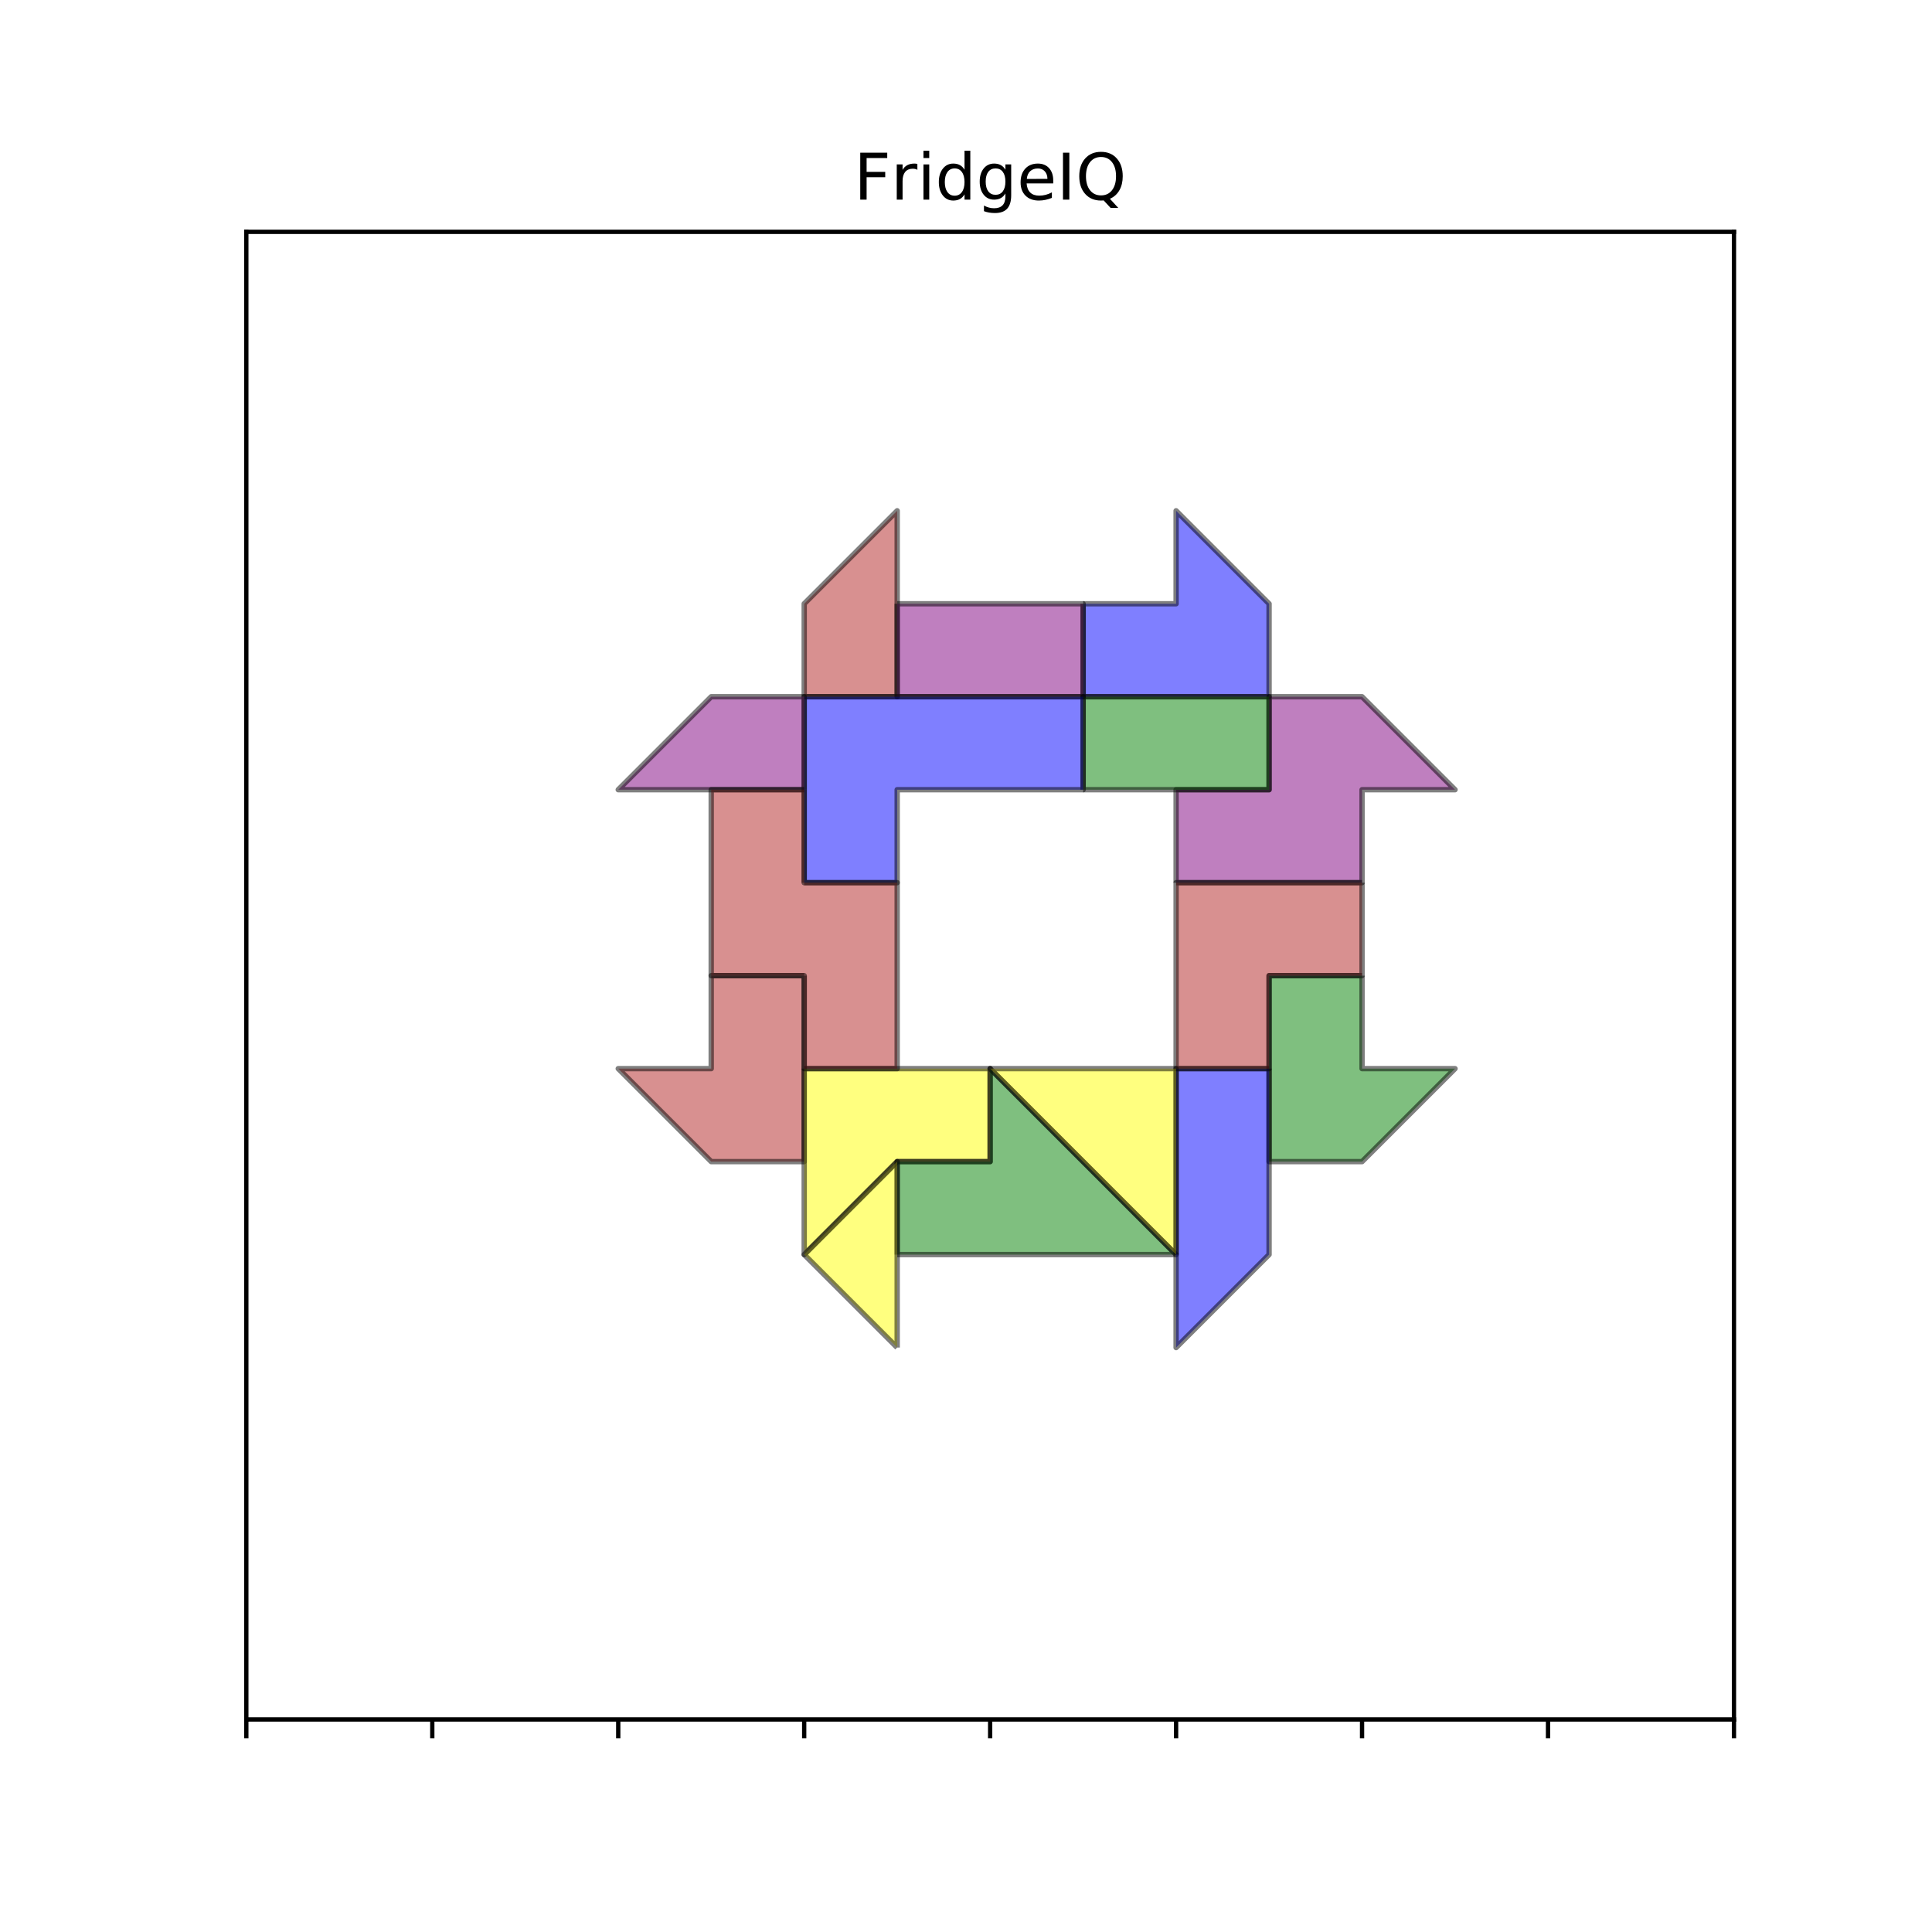 <?xml version="1.0" encoding="UTF-8" standalone="no"?>
<!-- Created with matplotlib (https://matplotlib.org/) -->

<svg
   xmlns:dc="http://purl.org/dc/elements/1.1/"
   xmlns:cc="http://creativecommons.org/ns#"
   xmlns:rdf="http://www.w3.org/1999/02/22-rdf-syntax-ns#"
   xmlns:svg="http://www.w3.org/2000/svg"
   xmlns="http://www.w3.org/2000/svg"
   xmlns:xlink="http://www.w3.org/1999/xlink"
   xmlns:sodipodi="http://sodipodi.sourceforge.net/DTD/sodipodi-0.dtd"
   xmlns:inkscape="http://www.inkscape.org/namespaces/inkscape"
   height="360pt"
   version="1.1"
   viewBox="0 0 360 360"
   width="360pt"
   id="svg167"
   sodipodi:docname="6456b7ccd823aedbf2ab6ac5e6342c81-solution-manual.svg"
   inkscape:version="0.92.4 (5da689c313, 2019-01-14)">
  <sodipodi:namedview
     pagecolor="#ffffff"
     bordercolor="#666666"
     borderopacity="1"
     objecttolerance="10"
     gridtolerance="10"
     guidetolerance="10"
     inkscape:pageopacity="0"
     inkscape:pageshadow="2"
     inkscape:window-width="1037"
     inkscape:window-height="977"
     id="namedview169"
     showgrid="false"
     showguides="true"
     inkscape:guide-bbox="true"
     inkscape:zoom="1.6333333"
     inkscape:cx="240"
     inkscape:cy="240"
     inkscape:window-x="873"
     inkscape:window-y="5"
     inkscape:window-maximized="0"
     inkscape:current-layer="axes_1">
    <sodipodi:guide
       position="132.525,247.5"
       orientation="1,0"
       id="guide173"
       inkscape:locked="false" />
    <sodipodi:guide
       position="149.85,247.5"
       orientation="1,0"
       id="guide175"
       inkscape:locked="false" />
    <sodipodi:guide
       position="167.175,230.175"
       orientation="1,0"
       id="guide177"
       inkscape:locked="false" />
    <sodipodi:guide
       position="184.5,247.5"
       orientation="1,0"
       id="guide179"
       inkscape:locked="false" />
    <sodipodi:guide
       position="201.825,247.5"
       orientation="1,0"
       id="guide181"
       inkscape:locked="false" />
    <sodipodi:guide
       position="219.15,230.175"
       orientation="1,0"
       id="guide183"
       inkscape:locked="false" />
    <sodipodi:guide
       position="236.475,247.5"
       orientation="1,0"
       id="guide185"
       inkscape:locked="false" />
    <sodipodi:guide
       position="253.8,247.5"
       orientation="1,0"
       id="guide187"
       inkscape:locked="false" />
    <sodipodi:guide
       position="253.8,247.5"
       orientation="0,1"
       id="guide189"
       inkscape:locked="false" />
    <sodipodi:guide
       position="236.475,230.175"
       orientation="0,1"
       id="guide191"
       inkscape:locked="false" />
    <sodipodi:guide
       position="236.475,212.85"
       orientation="0,1"
       id="guide193"
       inkscape:locked="false" />
    <sodipodi:guide
       position="236.475,195.525"
       orientation="0,1"
       id="guide195"
       inkscape:locked="false" />
    <sodipodi:guide
       position="236.475,178.2"
       orientation="0,1"
       id="guide197"
       inkscape:locked="false" />
    <sodipodi:guide
       position="253.8,160.875"
       orientation="0,1"
       id="guide199"
       inkscape:locked="false" />
    <sodipodi:guide
       position="236.475,143.55"
       orientation="0,1"
       id="guide201"
       inkscape:locked="false" />
    <sodipodi:guide
       position="253.8,126.225"
       orientation="0,1"
       id="guide203"
       inkscape:locked="false" />
  </sodipodi:namedview>
  <defs
     id="defs4">
    <style
       type="text/css"
       id="style2">
*{stroke-linecap:butt;stroke-linejoin:round;}
  </style>
  </defs>
  <g
     id="figure_1">
    <g
       id="patch_1">
      <path
         d="M 0 360  L 360 360  L 360 0  L 0 0  z "
         style="fill:#ffffff;"
         id="path6" />
    </g>
    <g
       id="axes_1">
      <g
         id="patch_2">
        <path
           d="M 45.9 320.4  L 323.1 320.4  L 323.1 43.2  L 45.9 43.2  z "
           style="fill:#ffffff;"
           id="path9" />
      </g>
      <g
         id="patch_3"
         transform="rotate(180,141.188,164.475)"
         style="stroke-linecap:butt;stroke-linejoin:round">
        <path
           clip-path="url(#pe6389079ba)"
           d="m 132.525,147.15 h 17.325 v -17.325 h 17.325 L 149.85,112.5 h -17.325 v 34.65"
           style="opacity:0.5;fill:#b22222;stroke:#000000;stroke-linecap:butt;stroke-linejoin:miter"
           id="path12"
           inkscape:connector-curvature="0" />
      </g>
      <g
         id="patch_4"
         transform="translate(34.65,-17.325)"
         style="stroke-linecap:butt;stroke-linejoin:round">
        <path
           clip-path="url(#pe6389079ba)"
           d="m 219.15,199.125 h -17.325 v 34.65 H 219.15 L 236.475,216.45 H 219.15 v -17.325"
           style="opacity:0.5;fill:#008000;stroke:#000000;stroke-linecap:butt;stroke-linejoin:miter"
           id="path15"
           inkscape:connector-curvature="0" />
      </g>
      <g
         id="patch_5"
         transform="translate(51.975,-103.95)"
         style="stroke-linecap:butt;stroke-linejoin:round">
        <path
           clip-path="url(#pe6389079ba)"
           d="m 149.85,216.45 v 17.325 H 184.5 V 216.45 L 167.175,199.125 V 216.45 H 149.85"
           style="opacity:0.5;fill:#0000ff;stroke:#000000;stroke-linecap:butt;stroke-linejoin:miter"
           id="path18"
           inkscape:connector-curvature="0" />
      </g>
      <g
         id="patch_6"
         transform="rotate(-90,219.15,164.475)"
         style="stroke-linecap:butt;stroke-linejoin:round">
        <path
           clip-path="url(#pe6389079ba)"
           d="m 219.15,164.475 v 34.65 h 17.325 V 216.45 L 253.8,199.125 V 181.8 H 236.475 V 164.475 H 219.15"
           style="opacity:0.5;fill:#800080;stroke:#000000;stroke-linecap:butt;stroke-linejoin:miter"
           id="path21"
           inkscape:connector-curvature="0" />
      </g>
      <g
         id="patch_7"
         transform="translate(-80.816,60.612)"
         style="stroke-linecap:butt;stroke-linejoin:round">
        <path
           clip-path="url(#pe6389079ba)"
           d="m 184.5,112.5 h -34.65 l 17.325,17.325 V 147.15 H 184.5 V 112.5"
           style="opacity:0.5;fill:#ffff00;stroke:#000000;stroke-linecap:butt;stroke-linejoin:miter"
           id="path24"
           inkscape:connector-curvature="0"
           transform="rotate(-90,220.59,102.423)" />
      </g>
      <g
         id="patch_8"
         transform="translate(-103.95,50.051)"
         style="stroke-linecap:butt;stroke-linejoin:round">
        <path
           clip-path="url(#pe6389079ba)"
           d="m 201.825,216.45 v -17.325 h -34.65 L 184.5,216.45 h 17.325"
           style="opacity:0.5;fill:#b22222;stroke:#000000;stroke-linecap:butt;stroke-linejoin:miter"
           id="path27"
           inkscape:connector-curvature="0"
           transform="rotate(90,296.151,174.1)" />
      </g>
      <g
         id="patch_9"
         transform="translate(34.65,34.65)"
         style="stroke-linecap:butt;stroke-linejoin:round">
        <path
           clip-path="url(#pe6389079ba)"
           d="M 132.525,199.125 H 184.5 l -34.65,-34.65 V 181.8 h -17.325 v 17.325"
           style="opacity:0.5;fill:#008000;stroke:#000000;stroke-linecap:butt;stroke-linejoin:miter"
           id="path30"
           inkscape:connector-curvature="0" />
      </g>
      <g
         id="patch_10"
         transform="rotate(-90,227.812,190.463)"
         style="stroke-linecap:butt;stroke-linejoin:round">
        <path
           clip-path="url(#pe6389079ba)"
           d="M 219.15,199.125 V 181.8 h -51.975 l 17.325,17.325 h 34.65"
           style="opacity:0.5;fill:#0000ff;stroke:#000000;stroke-linecap:butt;stroke-linejoin:miter"
           id="path33"
           inkscape:connector-curvature="0" />
      </g>
      <g
         id="patch_11">
        <path
           clip-path="url(#pe6389079ba)"
           d="m 132.525,233.775 h 17.325 v -34.65 h -17.325 v 34.65"
           style="opacity:0.5;fill:#800080;stroke:#000000;stroke-linecap:butt;stroke-linejoin:miter"
           id="path36"
           inkscape:connector-curvature="0"
           transform="rotate(90,210.488,190.463)" />
      </g>
      <g
         id="patch_12"
         transform="translate(0,69.3)"
         style="stroke-linecap:butt;stroke-linejoin:round">
        <path
           clip-path="url(#pe6389079ba)"
           d="M 167.175,181.8 V 147.15 L 149.85,164.475 167.175,181.8"
           style="opacity:0.5;fill:#ffff00;stroke:#000000;stroke-linecap:butt;stroke-linejoin:miter"
           id="path39"
           inkscape:connector-curvature="0" />
      </g>
      <g
         id="patch_13"
         transform="translate(51.975,17.325)"
         style="stroke-linecap:butt;stroke-linejoin:round">
        <path
           clip-path="url(#pe6389079ba)"
           d="m 201.825,147.15 h -34.65 V 181.8 H 184.5 v -17.325 h 17.325 V 147.15"
           style="opacity:0.5;fill:#b22222;stroke:#000000;stroke-linecap:butt;stroke-linejoin:miter"
           id="path42"
           inkscape:connector-curvature="0" />
      </g>
      <g
         id="patch_14"
         transform="rotate(90,227.812,121.162)"
         style="stroke-linecap:butt;stroke-linejoin:round">
        <path
           clip-path="url(#pe6389079ba)"
           d="M 253.8,147.15 V 112.5 h -17.325 v 34.65 H 253.8"
           style="opacity:0.5;fill:#008000;stroke:#000000;stroke-linecap:butt;stroke-linejoin:miter"
           id="path45"
           inkscape:connector-curvature="0" />
      </g>
      <g
         id="patch_15"
         transform="translate(-51.975,-17.325)"
         style="stroke-linecap:butt;stroke-linejoin:round">
        <path
           clip-path="url(#pe6389079ba)"
           d="M 201.825,181.8 H 219.15 V 164.475 H 253.8 V 147.15 h -51.975 v 34.65"
           style="opacity:0.5;fill:#0000ff;stroke:#000000;stroke-linecap:butt;stroke-linejoin:miter"
           id="path48"
           inkscape:connector-curvature="0" />
      </g>
      <g
         id="patch_16"
         transform="rotate(180,141.188,147.15)"
         style="stroke-linecap:butt;stroke-linejoin:round">
        <path
           clip-path="url(#pe6389079ba)"
           d="m 132.525,147.15 v 17.325 h 17.325 l 17.325,-17.325 h -34.65"
           style="opacity:0.5;fill:#800080;stroke:#000000;stroke-linecap:butt;stroke-linejoin:miter"
           id="path51"
           inkscape:connector-curvature="0" />
      </g>
      <g
         id="patch_17"
         transform="rotate(-90,219.15,233.775)"
         style="stroke-linecap:butt;stroke-linejoin:round">
        <path
           clip-path="url(#pe6389079ba)"
           d="m 219.15,233.775 h 34.65 v -34.65 l -34.65,34.65"
           style="opacity:0.5;fill:#ffff00;stroke:#000000;stroke-linecap:butt;stroke-linejoin:miter"
           id="path54"
           inkscape:connector-curvature="0" />
      </g>
      <g
         id="patch_18"
         transform="rotate(-90,201.825,181.8)"
         style="stroke-linecap:butt;stroke-linejoin:round">
        <path
           clip-path="url(#pe6389079ba)"
           d="M 236.475,129.825 V 112.5 h -34.65 v 17.325 H 184.5 v 17.325 h 34.65 v -17.325 h 17.325"
           style="opacity:0.5;fill:#b22222;stroke:#000000;stroke-linecap:butt;stroke-linejoin:miter"
           id="path57"
           inkscape:connector-curvature="0" />
      </g>
      <g
         id="matplotlib.axis_1">
        <g
           id="xtick_1">
          <g
             id="line2d_1">
            <defs
               id="defs61">
              <path
                 d="M 0 0  L 0 3.5  "
                 id="m177e7ad800"
                 style="stroke:#000000;stroke-width:0.8;" />
            </defs>
            <g
               id="g65">
              <use
                 style="stroke:#000000;stroke-width:0.8;"
                 x="45.9"
                 xlink:href="#m177e7ad800"
                 y="320.4"
                 id="use63" />
            </g>
          </g>
        </g>
        <g
           id="xtick_2">
          <g
             id="line2d_2">
            <g
               id="g71">
              <use
                 style="stroke:#000000;stroke-width:0.8;"
                 x="80.55"
                 xlink:href="#m177e7ad800"
                 y="320.4"
                 id="use69" />
            </g>
          </g>
        </g>
        <g
           id="xtick_3">
          <g
             id="line2d_3">
            <g
               id="g77">
              <use
                 style="stroke:#000000;stroke-width:0.8;"
                 x="115.2"
                 xlink:href="#m177e7ad800"
                 y="320.4"
                 id="use75" />
            </g>
          </g>
        </g>
        <g
           id="xtick_4">
          <g
             id="line2d_4">
            <g
               id="g83">
              <use
                 style="stroke:#000000;stroke-width:0.8;"
                 x="149.85"
                 xlink:href="#m177e7ad800"
                 y="320.4"
                 id="use81" />
            </g>
          </g>
        </g>
        <g
           id="xtick_5">
          <g
             id="line2d_5">
            <g
               id="g89">
              <use
                 style="stroke:#000000;stroke-width:0.8;"
                 x="184.5"
                 xlink:href="#m177e7ad800"
                 y="320.4"
                 id="use87" />
            </g>
          </g>
        </g>
        <g
           id="xtick_6">
          <g
             id="line2d_6">
            <g
               id="g95">
              <use
                 style="stroke:#000000;stroke-width:0.8;"
                 x="219.15"
                 xlink:href="#m177e7ad800"
                 y="320.4"
                 id="use93" />
            </g>
          </g>
        </g>
        <g
           id="xtick_7">
          <g
             id="line2d_7">
            <g
               id="g101">
              <use
                 style="stroke:#000000;stroke-width:0.8;"
                 x="253.8"
                 xlink:href="#m177e7ad800"
                 y="320.4"
                 id="use99" />
            </g>
          </g>
        </g>
        <g
           id="xtick_8">
          <g
             id="line2d_8">
            <g
               id="g107">
              <use
                 style="stroke:#000000;stroke-width:0.8;"
                 x="288.45"
                 xlink:href="#m177e7ad800"
                 y="320.4"
                 id="use105" />
            </g>
          </g>
        </g>
        <g
           id="xtick_9">
          <g
             id="line2d_9">
            <g
               id="g113">
              <use
                 style="stroke:#000000;stroke-width:0.8;"
                 x="323.1"
                 xlink:href="#m177e7ad800"
                 y="320.4"
                 id="use111" />
            </g>
          </g>
        </g>
      </g>
      <g
         id="matplotlib.axis_2" />
      <g
         id="patch_19">
        <path
           d="M 45.9 320.4  L 45.9 43.2  "
           style="fill:none;stroke:#000000;stroke-linecap:square;stroke-linejoin:miter;stroke-width:0.8;"
           id="path119" />
      </g>
      <g
         id="patch_20">
        <path
           d="M 323.1 320.4  L 323.1 43.2  "
           style="fill:none;stroke:#000000;stroke-linecap:square;stroke-linejoin:miter;stroke-width:0.8;"
           id="path122" />
      </g>
      <g
         id="patch_21">
        <path
           d="M 45.9 320.4  L 323.1 320.4  "
           style="fill:none;stroke:#000000;stroke-linecap:square;stroke-linejoin:miter;stroke-width:0.8;"
           id="path125" />
      </g>
      <g
         id="patch_22">
        <path
           d="M 45.9 43.2  L 323.1 43.2  "
           style="fill:none;stroke:#000000;stroke-linecap:square;stroke-linejoin:miter;stroke-width:0.8;"
           id="path128" />
      </g>
      <g
         id="text_1">
        <!-- FridgeIQ -->
        <defs
           id="defs139">
          <path
             d="M 9.812 72.906  L 51.703 72.906  L 51.703 64.594  L 19.672 64.594  L 19.672 43.109  L 48.578 43.109  L 48.578 34.812  L 19.672 34.812  L 19.672 0  L 9.812 0  z "
             id="DejaVuSans-70" />
          <path
             d="M 41.109 46.297  Q 39.594 47.172 37.812 47.578  Q 36.031 48 33.891 48  Q 26.266 48 22.188 43.047  Q 18.109 38.094 18.109 28.812  L 18.109 0  L 9.078 0  L 9.078 54.688  L 18.109 54.688  L 18.109 46.188  Q 20.953 51.172 25.484 53.578  Q 30.031 56 36.531 56  Q 37.453 56 38.578 55.875  Q 39.703 55.766 41.062 55.516  z "
             id="DejaVuSans-114" />
          <path
             d="M 9.422 54.688  L 18.406 54.688  L 18.406 0  L 9.422 0  z M 9.422 75.984  L 18.406 75.984  L 18.406 64.594  L 9.422 64.594  z "
             id="DejaVuSans-105" />
          <path
             d="M 45.406 46.391  L 45.406 75.984  L 54.391 75.984  L 54.391 0  L 45.406 0  L 45.406 8.203  Q 42.578 3.328 38.25 0.953  Q 33.938 -1.422 27.875 -1.422  Q 17.969 -1.422 11.734 6.484  Q 5.516 14.406 5.516 27.297  Q 5.516 40.188 11.734 48.094  Q 17.969 56 27.875 56  Q 33.938 56 38.25 53.625  Q 42.578 51.266 45.406 46.391  z M 14.797 27.297  Q 14.797 17.391 18.875 11.75  Q 22.953 6.109 30.078 6.109  Q 37.203 6.109 41.297 11.75  Q 45.406 17.391 45.406 27.297  Q 45.406 37.203 41.297 42.844  Q 37.203 48.484 30.078 48.484  Q 22.953 48.484 18.875 42.844  Q 14.797 37.203 14.797 27.297  z "
             id="DejaVuSans-100" />
          <path
             d="M 45.406 27.984  Q 45.406 37.75 41.375 43.109  Q 37.359 48.484 30.078 48.484  Q 22.859 48.484 18.828 43.109  Q 14.797 37.75 14.797 27.984  Q 14.797 18.266 18.828 12.891  Q 22.859 7.516 30.078 7.516  Q 37.359 7.516 41.375 12.891  Q 45.406 18.266 45.406 27.984  z M 54.391 6.781  Q 54.391 -7.172 48.188 -13.984  Q 42 -20.797 29.203 -20.797  Q 24.469 -20.797 20.266 -20.094  Q 16.062 -19.391 12.109 -17.922  L 12.109 -9.188  Q 16.062 -11.328 19.922 -12.344  Q 23.781 -13.375 27.781 -13.375  Q 36.625 -13.375 41.016 -8.766  Q 45.406 -4.156 45.406 5.172  L 45.406 9.625  Q 42.625 4.781 38.281 2.391  Q 33.938 0 27.875 0  Q 17.828 0 11.672 7.656  Q 5.516 15.328 5.516 27.984  Q 5.516 40.672 11.672 48.328  Q 17.828 56 27.875 56  Q 33.938 56 38.281 53.609  Q 42.625 51.219 45.406 46.391  L 45.406 54.688  L 54.391 54.688  z "
             id="DejaVuSans-103" />
          <path
             d="M 56.203 29.594  L 56.203 25.203  L 14.891 25.203  Q 15.484 15.922 20.484 11.062  Q 25.484 6.203 34.422 6.203  Q 39.594 6.203 44.453 7.469  Q 49.312 8.734 54.109 11.281  L 54.109 2.781  Q 49.266 0.734 44.188 -0.344  Q 39.109 -1.422 33.891 -1.422  Q 20.797 -1.422 13.156 6.188  Q 5.516 13.812 5.516 26.812  Q 5.516 40.234 12.766 48.109  Q 20.016 56 32.328 56  Q 43.359 56 49.781 48.891  Q 56.203 41.797 56.203 29.594  z M 47.219 32.234  Q 47.125 39.594 43.094 43.984  Q 39.062 48.391 32.422 48.391  Q 24.906 48.391 20.391 44.141  Q 15.875 39.891 15.188 32.172  z "
             id="DejaVuSans-101" />
          <path
             d="M 9.812 72.906  L 19.672 72.906  L 19.672 0  L 9.812 0  z "
             id="DejaVuSans-73" />
          <path
             d="M 39.406 66.219  Q 28.656 66.219 22.328 58.203  Q 16.016 50.203 16.016 36.375  Q 16.016 22.609 22.328 14.594  Q 28.656 6.594 39.406 6.594  Q 50.141 6.594 56.422 14.594  Q 62.703 22.609 62.703 36.375  Q 62.703 50.203 56.422 58.203  Q 50.141 66.219 39.406 66.219  z M 53.219 1.312  L 66.219 -12.891  L 54.297 -12.891  L 43.5 -1.219  Q 41.891 -1.312 41.031 -1.359  Q 40.188 -1.422 39.406 -1.422  Q 24.031 -1.422 14.812 8.859  Q 5.609 19.141 5.609 36.375  Q 5.609 53.656 14.812 63.938  Q 24.031 74.219 39.406 74.219  Q 54.734 74.219 63.906 63.938  Q 73.094 53.656 73.094 36.375  Q 73.094 23.688 67.984 14.641  Q 62.891 5.609 53.219 1.312  z "
             id="DejaVuSans-81" />
        </defs>
        <g
           transform="translate(159.119 37.2)scale(0.12 -0.12)"
           id="g157">
          <use
             xlink:href="#DejaVuSans-70"
             id="use141" />
          <use
             x="57.41"
             xlink:href="#DejaVuSans-114"
             id="use143" />
          <use
             x="98.523"
             xlink:href="#DejaVuSans-105"
             id="use145" />
          <use
             x="126.307"
             xlink:href="#DejaVuSans-100"
             id="use147" />
          <use
             x="189.783"
             xlink:href="#DejaVuSans-103"
             id="use149" />
          <use
             x="253.26"
             xlink:href="#DejaVuSans-101"
             id="use151" />
          <use
             x="314.783"
             xlink:href="#DejaVuSans-73"
             id="use153" />
          <use
             x="344.275"
             xlink:href="#DejaVuSans-81"
             id="use155" />
        </g>
      </g>
    </g>
  </g>
  <defs
     id="defs165">
    <clipPath
       id="pe6389079ba">
      <rect
         height="277.2"
         width="277.2"
         x="45.9"
         y="43.2"
         id="rect162" />
    </clipPath>
  </defs>
</svg>
